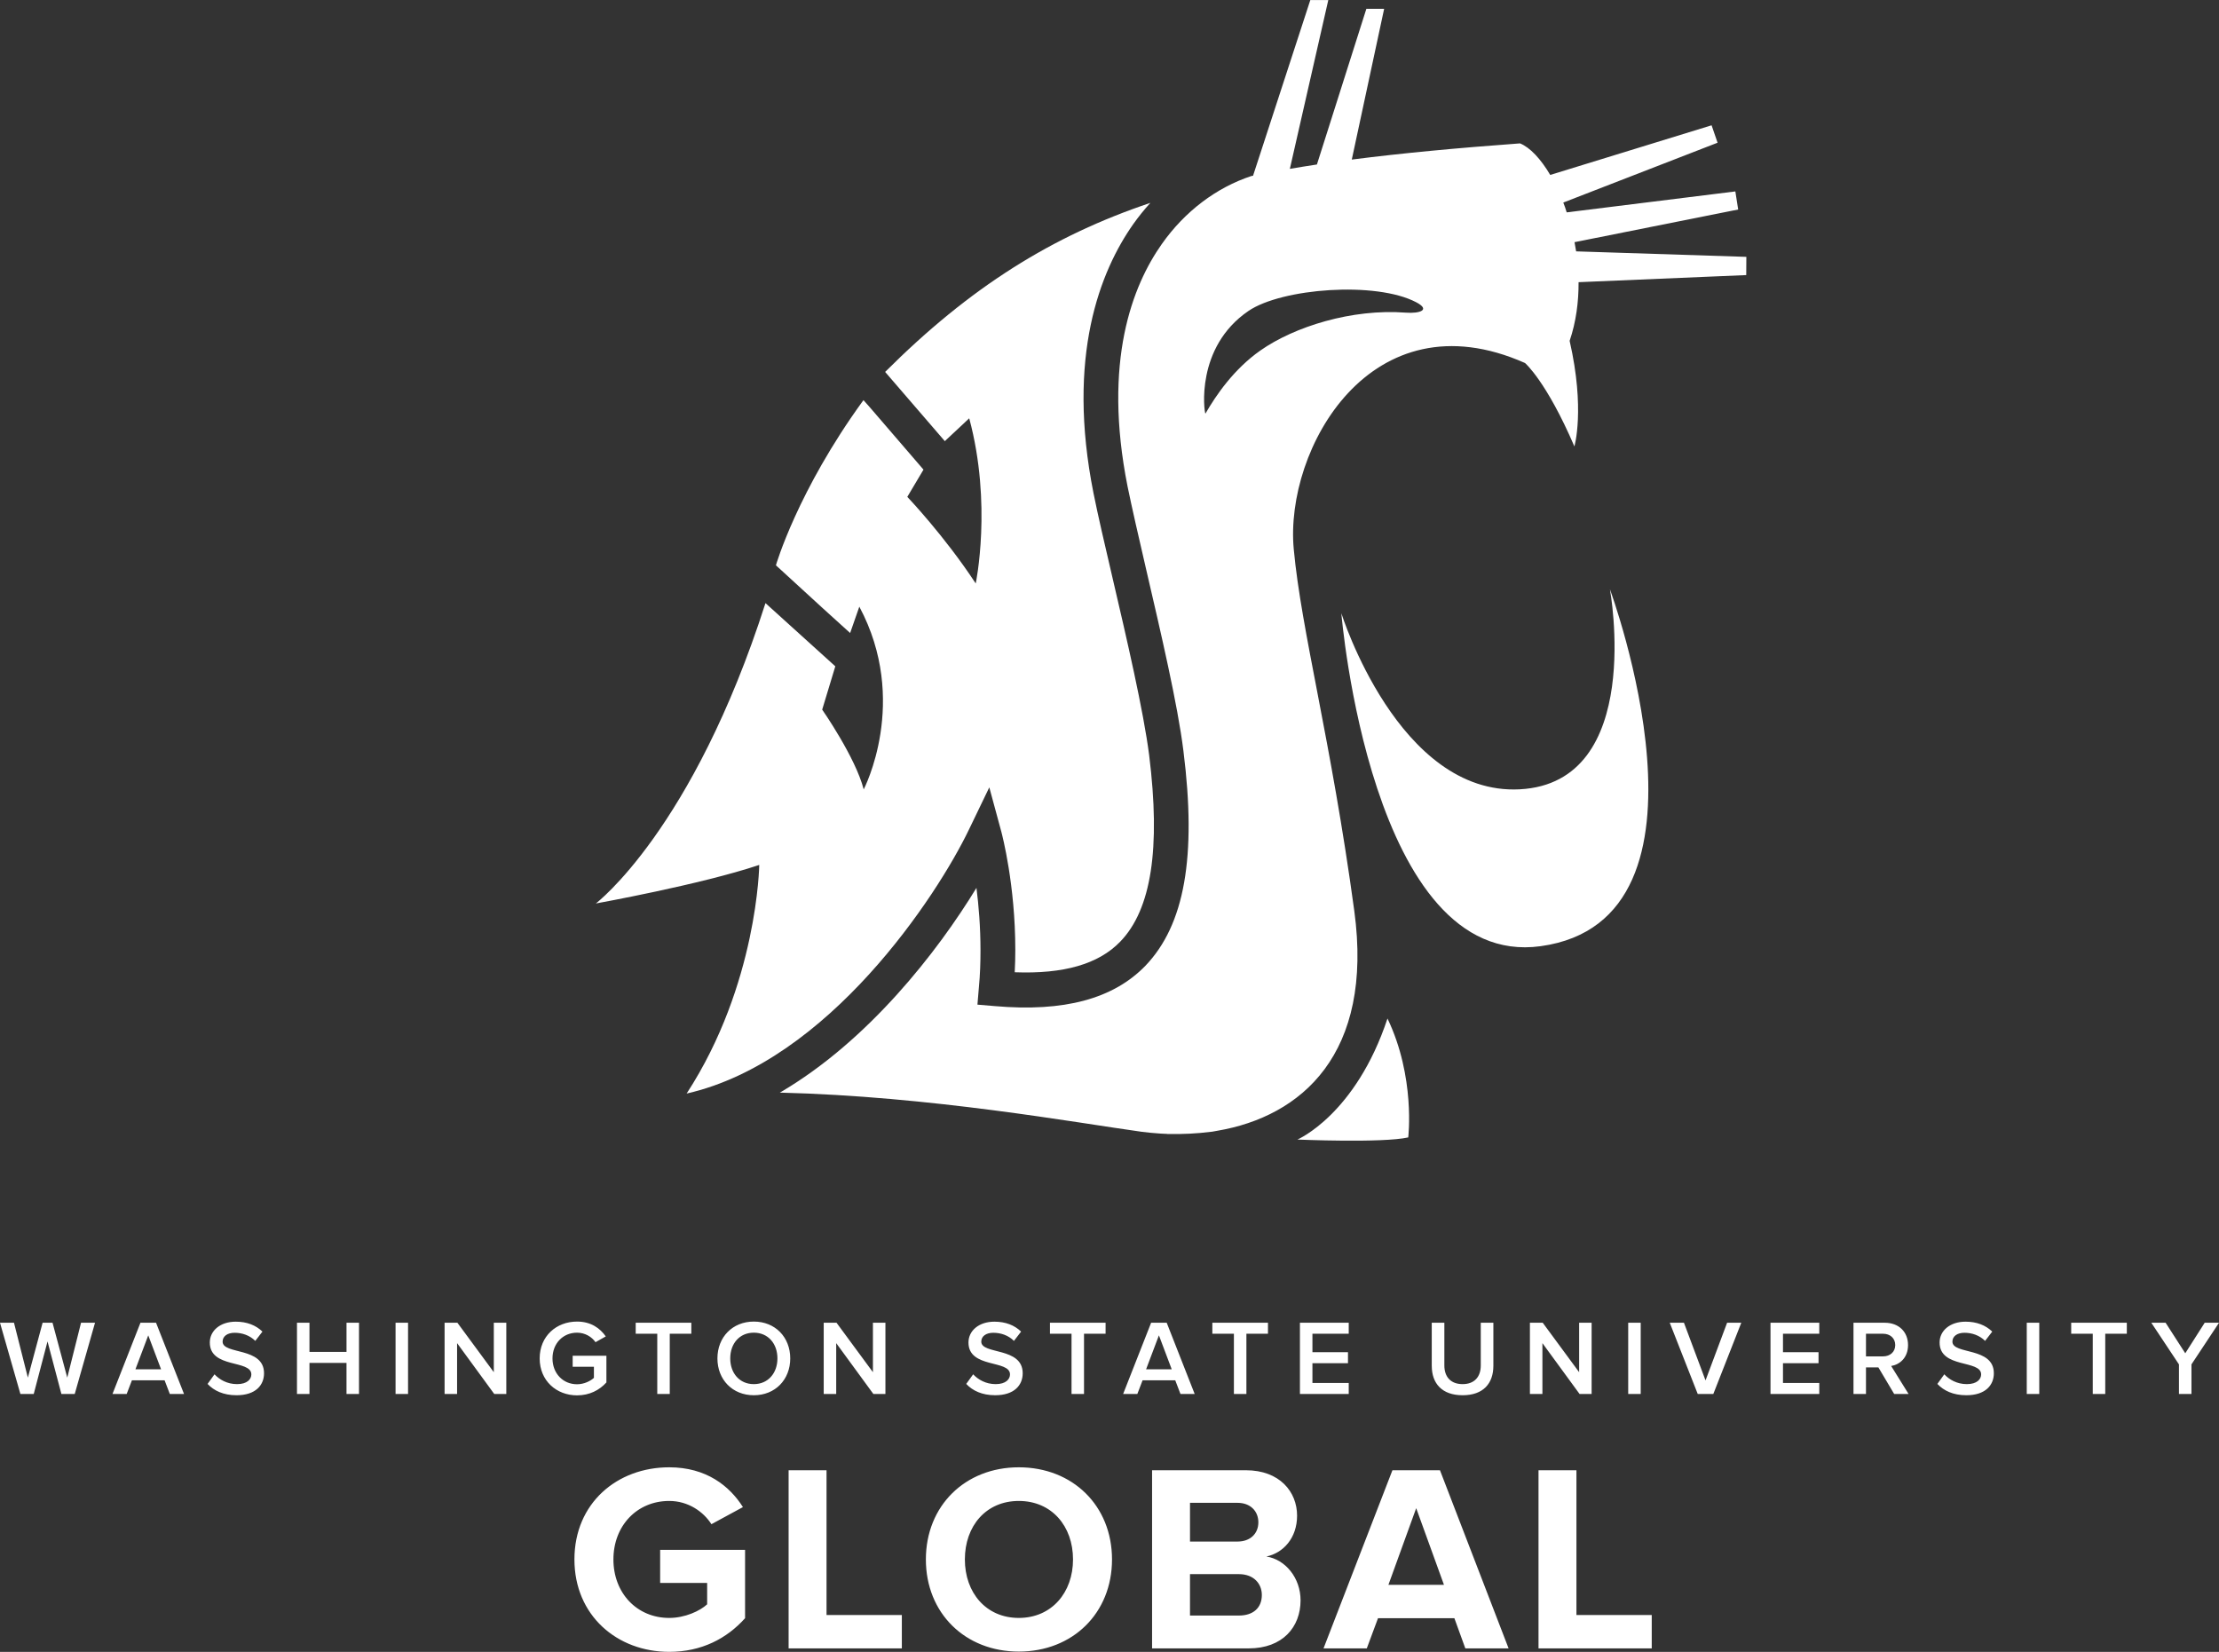 <svg xmlns="http://www.w3.org/2000/svg" xml:space="preserve" viewBox="0 0 332.36 247.387"><rect x="0" y="0" width="332.36" height="247.387" fill="#333333" stroke="none"/><g fill="#fff"><path d="M194.327 170.663s8.713-3.72 13.489-18.128c4.208 8.78 3.108 17.808 3.108 17.808-3.857.865-16.597.32-16.597.32M241.135 88.261s5.315 28.96-13.512 29.95c-18.163.946-26.717-26.367-26.717-26.367s4.391 53.376 29.855 49.86c28.668-3.953 10.375-53.443 10.375-53.443M102.844 163.773c.015-.008.029-.008.029-.008 21.229-4.833 37.5-29.607 42.268-39.552l3.036-6.297 1.827 6.741c.088.364 2.068 7.804 2.068 17.618 0 1.092-.029 2.206-.088 3.333 7.324.278 12.551-1.208 15.805-4.586 4.667-4.819 6.064-13.955 4.332-27.919-.86-6.683-3.327-17.312-5.519-26.695-1.121-4.797-2.177-9.333-2.817-12.544-4.091-20.515.991-33.255 5.969-40.324.793-1.113 1.645-2.169 2.549-3.159-14.699 4.935-27.017 12.623-39.728 25.319l8.94 10.367 3.655-3.421c3.465 12.879.975 24.737.975 24.737-4.701-7.163-10.249-12.972-10.249-12.972l2.424-4.077-8.059-9.361-.932-1.048c-9.908 13.605-13.111 24.736-13.111 24.736l7.025 6.436 4.091 3.705 1.375-3.945c7.565 14.145.656 27.365.656 27.365-1.237-4.819-6.217-11.946-6.217-11.946l1.965-6.487-10.461-9.464c-10.876 33.976-25.407 44.983-25.407 44.983s15.717-2.831 24.475-5.773c0 0-.24 17.909-10.876 34.238"/><path d="M188.785 52.487c5.067-3.552 13.687-6.281 21.773-5.664 2.045.153 3.779-.385 1.573-1.549-6.049-3.189-20.152-2.104-25.139 1.295-7.985 5.445-6.632 15.151-6.449 15.383 1.595-2.781 4.295-6.704 8.241-9.464m72.769-11.291-25.116 1.063c.016 2.956-.377 5.955-1.339 8.787 2.344 10.251.713 15.812.713 15.812-4.2-9.776-7.396-12.492-7.396-12.492-23.071-10.243-36.029 12.921-34.639 27.868 1.129 12.281 5.591 28.58 9.064 54.156 2.927 21.519-7.972 30.823-20.508 32.955-.269.037-.545.088-.823.147-.073 0-.131 0-.197.015-2.037.262-4.192.37-6.471.32-.073-.021-.168-.021-.241-.021-.253 0-.495-.036-.748-.036-.977-.059-1.937-.16-2.891-.277-9.756-1.347-31.596-5.315-54.156-5.861 13.272-7.744 23.652-21.161 29.447-30.662.335 2.636.605 5.846.605 9.384 0 1.763-.059 3.619-.241 5.512l-.217 2.591 2.599.219c10.381.903 17.741-1.078 22.553-6.035 5.881-6.129 7.695-16.344 5.7-32.185-.859-6.944-3.385-17.72-5.591-27.22-1.1-4.753-2.14-9.267-2.775-12.383-3.733-18.717.729-30.081 5.133-36.313 3.429-4.877 8.181-8.459 13.396-10.176.087-.016.173-.037.268-.052l8.576-26.309h2.693l-5.759 25.283c1.332-.232 2.687-.443 4.055-.655l7.404-23.311h2.664l-4.847 22.576c7.665-.984 15.979-1.748 25.195-2.425 1.492.597 3.109 2.323 4.528 4.725l24.169-7.433.896 2.607-23.107 8.961c.183.473.364.968.509 1.471l25.261-3.137.423 2.708-24.512 4.892c.087.459.16.917.241 1.376l25.495.823-.016 2.737M9.195 208.764l-2.078-7.867-2.064 7.867H3.055L0 198.099h2.095l2.079 8.219 2.207-8.219h1.487l2.207 8.219 2.063-8.219H14.233l-3.039 10.665h-1.999M22.206 199.985l-1.919 5.084h3.838zm3.23 8.779-.783-2.046H19.759l-.784 2.046h-2.126l4.189-10.665H23.372l4.19 10.665h-2.127M31.089 207.261l1.039-1.439c.736.783 1.886 1.469 3.374 1.469 1.535 0 2.143-.751 2.143-1.453 0-2.24-6.22-.848-6.22-4.781 0-1.76 1.551-3.119 3.885-3.119 1.663 0 3.006.527 3.997 1.486L38.236 200.816c-.831-.831-1.967-1.215-3.087-1.215-1.103 0-1.807.527-1.807 1.327 0 1.983 6.205.752 6.205 4.735 0 1.775-1.247 3.293-4.125 3.293-1.968 0-3.391-.687-4.333-1.695M51.899 208.764v-4.653H46.352v4.653h-1.871V198.099h1.871v4.364h5.548v-4.364H53.771v10.665h-1.871M59.247 208.764V198.099h1.871v10.665h-1.871M74.027 208.764l-5.565-7.612v7.612h-1.871V198.099h1.919l5.453 7.404v-7.404h1.871v10.665h-1.808M80.832 203.44c0-3.343 2.51-5.517 5.597-5.517 2.079 0 3.439.991 4.302 2.223l-1.535.864c-.56-.799-1.568-1.424-2.767-1.424-2.111 0-3.677 1.615-3.677 3.855 0 2.238 1.566 3.87 3.677 3.87 1.087 0 2.046-.513 2.527-.96v-1.663h-3.182v-1.647h5.053v3.997c-1.056 1.167-2.543 1.935-4.398 1.935-3.087 0-5.597-2.191-5.597-5.532M98.445 208.764v-9.018h-3.229v-1.647h8.331v1.647h-3.231v9.018h-1.871M116.443 203.44c0-2.208-1.392-3.855-3.534-3.855-2.159 0-3.534 1.647-3.534 3.855 0 2.19 1.375 3.852 3.534 3.852 2.142 0 3.534-1.663 3.534-3.852zm-8.987 0c0-3.182 2.254-5.517 5.453-5.517 3.198 0 5.453 2.335 5.453 5.517 0 3.182-2.255 5.516-5.453 5.516-3.199 0-5.453-2.334-5.453-5.516M130.811 208.764l-5.565-7.612v7.612h-1.871V198.099h1.919l5.453 7.404v-7.404h1.871v10.665h-1.807M144.72 207.261l1.039-1.439c.736.783 1.887 1.469 3.375 1.469 1.535 0 2.143-.751 2.143-1.453 0-2.24-6.22-.848-6.22-4.781 0-1.76 1.551-3.119 3.885-3.119 1.663 0 3.007.527 3.997 1.486l-1.072 1.391c-.831-.831-1.965-1.215-3.085-1.215-1.103 0-1.808.527-1.808 1.327 0 1.983 6.205.752 6.205 4.735 0 1.775-1.248 3.293-4.125 3.293-1.968 0-3.391-.687-4.333-1.695M160.493 208.764v-9.018h-3.231v-1.647h8.332v1.647h-3.231v9.018h-1.871M173.581 199.985l-1.92 5.084h3.839zm3.229 8.779-.783-2.046h-4.893l-.784 2.046h-2.127l4.191-10.665h2.335l4.188 10.665h-2.127M184.813 208.764v-9.018h-3.229v-1.647h8.332v1.647h-3.231v9.018h-1.872M194.703 208.764V198.099h7.309v1.647h-5.437v2.765h5.325v1.648h-5.325v2.959h5.437v1.646h-7.309M214.447 204.559v-6.46h1.887v6.396c0 1.695.944 2.797 2.735 2.797 1.776 0 2.719-1.103 2.719-2.797v-6.396h1.887v6.444c0 2.654-1.519 4.413-4.605 4.413-3.101 0-4.621-1.776-4.621-4.397M236.585 208.764l-5.563-7.612v7.612h-1.872V198.099h1.919l5.453 7.404v-7.404h1.871v10.665h-1.808M243.871 208.764V198.099h1.872v10.665h-1.872M254.285 208.764l-4.191-10.665h2.127l3.231 8.635 3.231-8.635h2.125l-4.188 10.665h-2.335M265.183 208.764V198.099h7.307v1.647h-5.436v2.765h5.324v1.648h-5.324v2.959h5.436v1.646h-7.307M283.867 201.44c0-1.024-.768-1.694-1.823-1.694h-2.559v3.389h2.559c1.055 0 1.823-.672 1.823-1.695zm-.16 7.324-2.367-3.981h-1.855v3.981h-1.871V198.099h4.685c2.111 0 3.485 1.374 3.485 3.341 0 1.903-1.248 2.927-2.527 3.135l2.607 4.189h-2.159M290.175 207.261l1.039-1.439c.736.783 1.888 1.469 3.375 1.469 1.536 0 2.143-.751 2.143-1.453 0-2.24-6.22-.848-6.22-4.781 0-1.76 1.551-3.119 3.885-3.119 1.664 0 3.007.527 3.999 1.486l-1.072 1.391c-.832-.831-1.967-1.215-3.085-1.215-1.104 0-1.808.527-1.808 1.327 0 1.983 6.205.752 6.205 4.735 0 1.775-1.248 3.293-4.127 3.293-1.967 0-3.389-.687-4.333-1.695M303.567 208.764V198.099h1.871v10.665h-1.871M313.452 208.764v-9.018h-3.229v-1.647h8.331v1.647h-3.231v9.018h-1.871M326.363 208.764v-4.429l-4.14-6.236h2.141l2.943 4.573 2.911-4.573h2.144l-4.127 6.236v4.429h-1.872M86.037 233.548c0-8.44 6.4-13.8 14.199-13.8 5.56 0 9.04 2.8 11.04 5.96l-4.72 2.56c-1.2-1.88-3.48-3.481-6.32-3.481-4.84 0-8.359 3.721-8.359 8.761 0 5.039 3.52 8.758 8.359 8.758 2.36 0 4.599-1.04 5.68-2.04v-3.2h-7.04v-4.959h12.719v10.239c-2.719 3.04-6.52 5.04-11.359 5.04-7.799 0-14.199-5.439-14.199-13.839M118.117 246.867v-26.679h5.68v21.679h11.279v5h-16.959M160.716 233.548c0-5-3.2-8.761-8.12-8.761-4.92 0-8.079 3.761-8.079 8.761 0 4.96 3.159 8.758 8.079 8.758s8.12-3.798 8.12-8.758zm-22.039 0c0-8.04 5.879-13.8 13.919-13.8 8.08 0 13.96 5.76 13.96 13.8 0 8.039-5.88 13.798-13.96 13.798-8.04 0-13.919-5.76-13.919-13.798M188.997 238.867c0-1.68-1.2-3.12-3.44-3.12h-7.32v6.202h7.32c2.16 0 3.44-1.161 3.44-3.081zm-.521-10.879c0-1.68-1.199-2.92-3.119-2.92h-7.12v5.8h7.12c1.92 0 3.119-1.2 3.119-2.88zm-15.919 18.879v-26.679h14.039c5.081 0 7.68 3.24 7.68 6.8 0 3.358-2.08 5.598-4.599 6.12 2.84.44 5.12 3.198 5.12 6.56 0 4-2.68 7.199-7.761 7.199H172.557M212.117 225.868l-4.16 11.479h8.319zm7.359 20.999-1.64-4.52h-11.439l-1.68 4.52h-6.48l10.32-26.679h7.12l10.279 26.679h-6.48M230.437 246.867v-26.679h5.68v21.679h11.279v5h-16.959"/></g></svg>